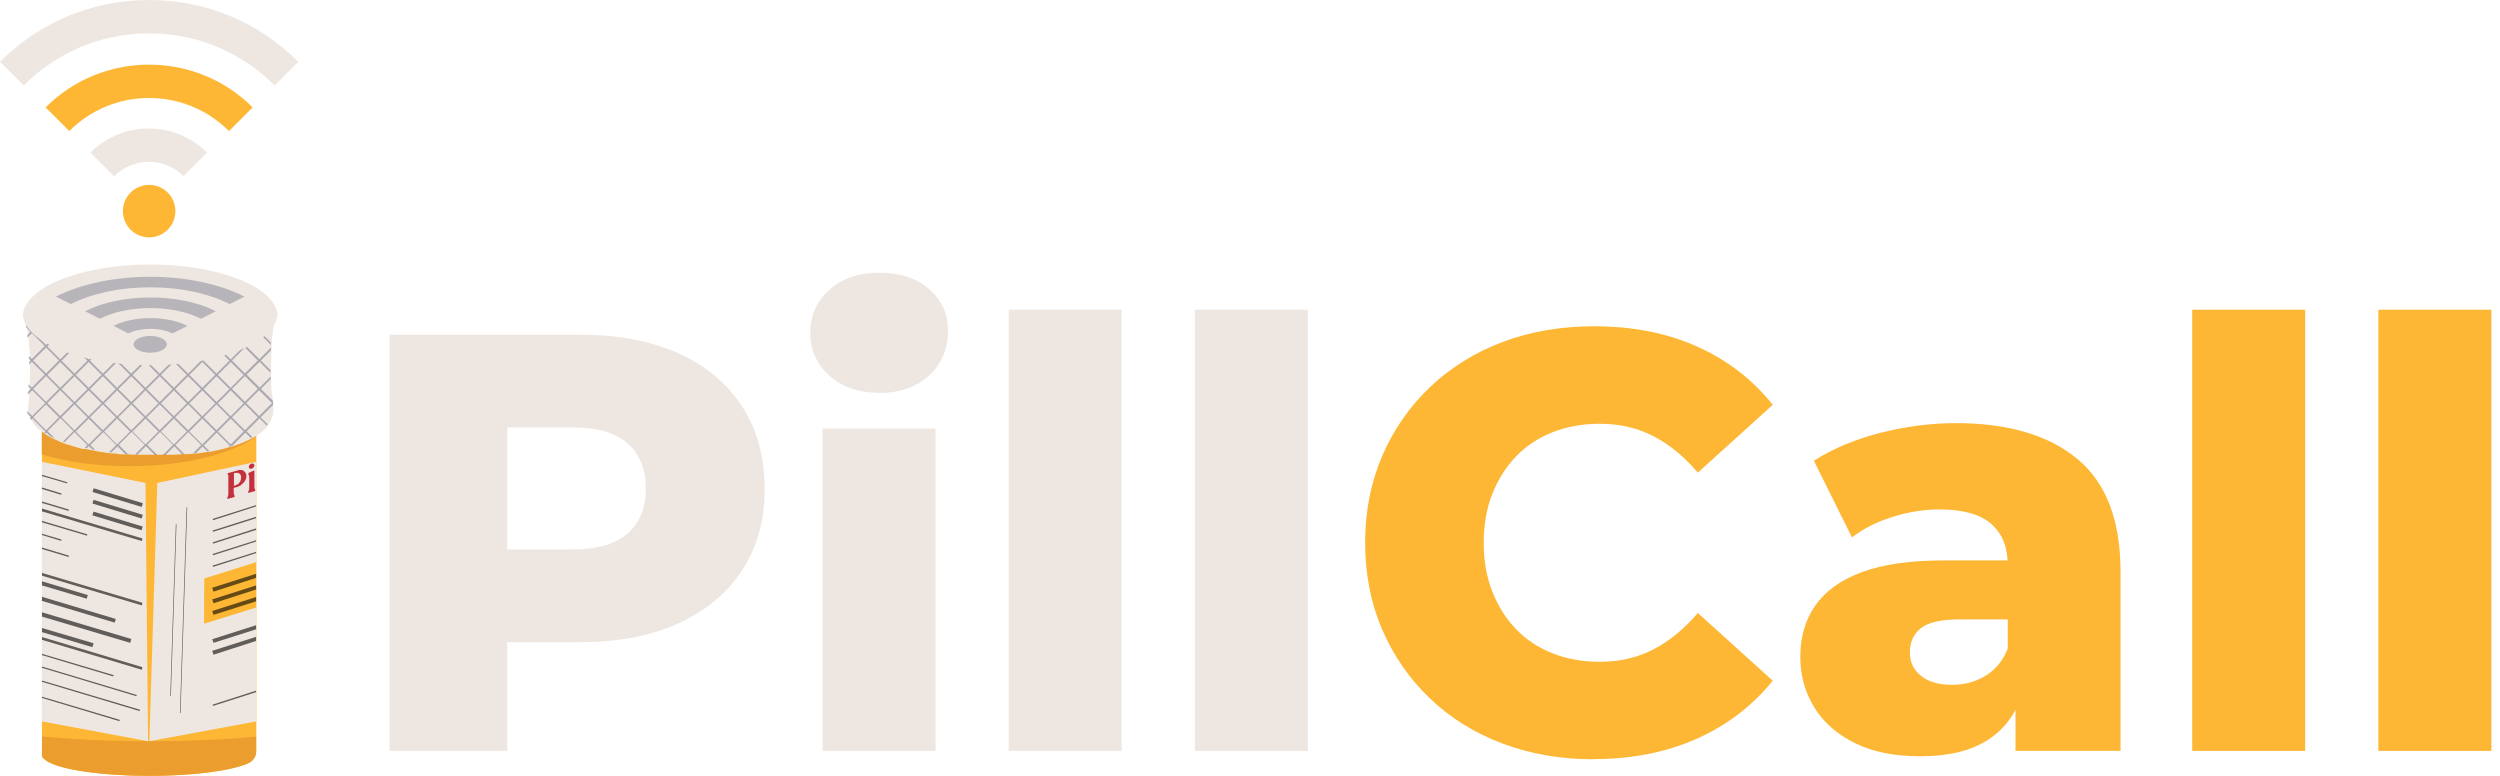 <svg width="261" height="81" viewBox="0 0 261 81" fill="none" xmlns="http://www.w3.org/2000/svg">
<path d="M15.571 24.783C17.085 24.783 18.312 23.556 18.312 22.042C18.312 20.528 17.085 19.301 15.571 19.301C14.057 19.301 12.83 20.528 12.83 22.042C12.83 23.556 14.057 24.783 15.571 24.783Z" fill="#FDB735"/>
<path d="M19.188 18.402C18.222 17.436 16.919 16.896 15.548 16.896C14.178 16.896 12.897 17.436 11.908 18.402L9.437 15.93C11.055 14.313 13.234 13.414 15.526 13.414C17.818 13.414 19.997 14.313 21.615 15.93L19.143 18.402H19.188Z" fill="#EEE7E1"/>
<path d="M23.907 13.684C19.3 9.078 11.818 9.078 7.235 13.684L4.763 11.212C10.717 5.258 20.424 5.258 26.378 11.212L23.907 13.684Z" fill="#FDB735"/>
<path d="M28.67 8.92C25.165 5.415 20.514 3.483 15.571 3.483C10.628 3.483 5.977 5.415 2.472 8.92L0 6.449C4.157 2.292 9.684 0 15.571 0C21.458 0 26.985 2.292 31.142 6.449L28.67 8.92Z" fill="#EEE7E1"/>
<path d="M26.738 78.551C26.738 78.843 26.536 79.36 26.019 79.629C24.356 80.438 20.312 81 15.593 81C10.875 81 6.651 80.416 5.078 79.562C4.898 79.472 4.763 79.382 4.651 79.27C4.651 79.27 4.606 79.225 4.584 79.225C4.516 79.18 4.471 79.113 4.426 79.045C4.426 79 4.404 78.978 4.381 78.933C4.381 78.888 4.381 78.843 4.381 78.798V43.747H26.76V78.528L26.738 78.551Z" fill="#FDB735"/>
<path d="M40.668 78.394V34.939H60.531C64.508 34.939 67.923 35.591 70.799 36.871C73.675 38.152 75.899 40.017 77.472 42.421C79.045 44.848 79.831 47.701 79.831 51.027C79.831 54.352 79.045 57.138 77.472 59.542C75.899 61.947 73.675 63.789 70.799 65.092C67.923 66.395 64.485 67.047 60.531 67.047H47.499L52.959 61.7V78.394H40.668ZM52.959 63.003L47.499 57.363H59.789C62.351 57.363 64.26 56.801 65.541 55.678C66.799 54.554 67.429 53.004 67.429 51.027C67.429 49.05 66.799 47.432 65.541 46.308C64.283 45.185 62.373 44.623 59.789 44.623H47.499L52.959 38.983V63.003Z" fill="#EEE7E1"/>
<path d="M91.785 41.006C89.628 41.006 87.898 40.399 86.572 39.208C85.247 38.017 84.595 36.512 84.595 34.737C84.595 32.962 85.247 31.456 86.572 30.266C87.898 29.075 89.628 28.468 91.785 28.468C93.942 28.468 95.672 29.03 96.998 30.176C98.323 31.322 98.975 32.782 98.975 34.557C98.975 36.332 98.323 37.972 97.02 39.186C95.717 40.399 93.965 41.028 91.763 41.028L91.785 41.006ZM85.876 78.394V44.736H97.672V78.394H85.876Z" fill="#EEE7E1"/>
<path d="M105.311 78.394V32.333H117.107V78.394H105.311Z" fill="#EEE7E1"/>
<path d="M124.747 78.394V32.333H136.543V78.394H124.747Z" fill="#EEE7E1"/>
<path d="M166.404 79.27C162.966 79.27 159.798 78.731 156.877 77.63C153.956 76.529 151.44 74.978 149.305 72.934C147.171 70.912 145.508 68.507 144.317 65.766C143.126 63.025 142.52 59.992 142.52 56.666C142.52 53.341 143.126 50.33 144.317 47.567C145.508 44.803 147.193 42.421 149.305 40.399C151.44 38.377 153.956 36.804 156.877 35.703C159.798 34.602 162.966 34.063 166.404 34.063C170.426 34.063 174.021 34.759 177.166 36.175C180.335 37.59 182.963 39.613 185.075 42.264L177.256 49.342C175.841 47.679 174.313 46.421 172.628 45.544C170.943 44.668 169.078 44.241 167.011 44.241C165.235 44.241 163.595 44.533 162.112 45.117C160.629 45.702 159.349 46.533 158.293 47.634C157.237 48.735 156.405 50.038 155.799 51.566C155.192 53.094 154.9 54.801 154.9 56.666C154.9 58.531 155.192 60.217 155.799 61.767C156.405 63.295 157.237 64.62 158.293 65.699C159.349 66.8 160.629 67.631 162.112 68.215C163.595 68.8 165.235 69.092 167.011 69.092C169.078 69.092 170.943 68.665 172.628 67.788C174.313 66.912 175.841 65.654 177.256 63.991L185.075 71.069C182.963 73.675 180.335 75.698 177.166 77.113C173.998 78.529 170.403 79.248 166.404 79.248V79.27Z" fill="#FDB735"/>
<path d="M200.489 78.956C197.793 78.956 195.523 78.506 193.658 77.585C191.794 76.664 190.378 75.428 189.412 73.855C188.446 72.282 187.951 70.53 187.951 68.575C187.951 66.508 188.468 64.71 189.524 63.205C190.58 61.699 192.198 60.531 194.4 59.722C196.602 58.913 199.433 58.509 202.916 58.509H210.87V64.665H204.533C202.624 64.665 201.298 64.98 200.534 65.587C199.77 66.216 199.388 67.047 199.388 68.081C199.388 69.114 199.77 69.945 200.579 70.575C201.365 71.204 202.444 71.496 203.814 71.496C205.095 71.496 206.263 71.181 207.32 70.53C208.376 69.878 209.162 68.912 209.656 67.586L211.274 71.923C210.645 74.237 209.432 75.99 207.634 77.18C205.837 78.371 203.455 78.956 200.534 78.956H200.489ZM210.42 78.394V72.125L209.611 70.575V59.026C209.611 57.161 209.05 55.723 207.904 54.712C206.758 53.7 204.96 53.184 202.466 53.184C200.848 53.184 199.208 53.453 197.568 53.97C195.905 54.487 194.512 55.206 193.344 56.105L189.367 48.106C191.277 46.87 193.569 45.904 196.22 45.207C198.894 44.533 201.545 44.174 204.196 44.174C209.656 44.174 213.903 45.432 216.891 47.926C219.902 50.42 221.385 54.352 221.385 59.7V78.394H210.398H210.42Z" fill="#FDB735"/>
<path d="M228.867 78.394V32.333H240.663V78.394H228.867Z" fill="#FDB735"/>
<path d="M248.303 78.394V32.333H260.099V78.394H248.303Z" fill="#FDB735"/>
<path d="M26.738 43.208V45.589C24.109 47.432 19.166 48.667 13.481 48.667C10.066 48.667 6.898 48.218 4.359 47.454V43.208H26.738Z" fill="#EB9E2D"/>
<path d="M28.67 32.962C28.67 33.074 28.67 33.187 28.67 33.299C28.67 33.344 28.67 33.389 28.67 33.411C28.67 33.434 28.67 33.479 28.67 33.501C28.535 34.265 28.423 35.029 28.355 35.793C28.355 35.883 28.355 35.95 28.355 36.04C28.355 36.13 28.355 36.22 28.355 36.31C28.355 36.4 28.355 36.489 28.355 36.602C28.333 37.074 28.31 37.545 28.31 38.017V38.175C28.31 38.332 28.31 38.512 28.31 38.669C28.31 38.759 28.31 38.849 28.31 38.938C28.31 39.073 28.31 39.208 28.31 39.343C28.31 39.433 28.31 39.523 28.31 39.613C28.31 39.702 28.31 39.792 28.31 39.882C28.31 39.995 28.31 40.107 28.31 40.219C28.355 40.758 28.4 41.298 28.49 41.815C28.49 41.837 28.49 41.859 28.49 41.904C28.49 41.927 28.49 41.972 28.49 42.017C28.49 42.107 28.49 42.174 28.512 42.264C28.512 42.264 28.512 42.309 28.512 42.331C28.512 42.466 28.535 42.578 28.535 42.713C28.535 42.781 28.535 42.848 28.535 42.893C28.535 42.983 28.535 43.073 28.512 43.14C28.512 43.185 28.512 43.23 28.49 43.297C28.4 43.657 28.243 44.017 27.996 44.353C27.996 44.353 27.996 44.353 27.996 44.376C27.996 44.398 27.951 44.421 27.928 44.466C27.928 44.466 27.928 44.488 27.906 44.511C27.883 44.533 27.861 44.556 27.838 44.601C27.569 44.915 27.232 45.207 26.805 45.477C26.76 45.477 26.737 45.522 26.692 45.544C26.603 45.589 26.513 45.657 26.423 45.702C26.378 45.724 26.311 45.769 26.243 45.791C25.974 45.926 25.704 46.061 25.389 46.196C25.344 46.196 25.299 46.241 25.255 46.241C24.962 46.353 24.67 46.466 24.333 46.578C24.221 46.623 24.086 46.645 23.951 46.69C23.951 46.69 23.951 46.69 23.906 46.69C23.794 46.713 23.659 46.758 23.547 46.803C23.052 46.937 22.513 47.05 21.952 47.162C21.907 47.162 21.862 47.162 21.817 47.185C21.794 47.185 21.749 47.185 21.727 47.185C21.704 47.185 21.66 47.185 21.637 47.185C21.345 47.23 21.075 47.274 20.783 47.319C20.716 47.319 20.626 47.319 20.558 47.342C20.558 47.342 20.536 47.342 20.514 47.342C20.424 47.342 20.334 47.342 20.244 47.364C20.064 47.364 19.884 47.409 19.682 47.409C19.615 47.409 19.547 47.409 19.48 47.409C19.435 47.409 19.368 47.409 19.323 47.409C19.233 47.409 19.165 47.409 19.076 47.409C18.694 47.454 18.312 47.477 17.93 47.477C17.84 47.477 17.772 47.477 17.683 47.477C17.57 47.477 17.48 47.477 17.368 47.477H17.346C17.346 47.477 17.211 47.477 17.166 47.477H17.076C16.896 47.477 16.694 47.477 16.492 47.477H15.75C15.615 47.477 15.458 47.477 15.323 47.477C15.256 47.477 15.166 47.477 15.099 47.477C15.099 47.477 14.964 47.477 14.874 47.477C14.874 47.477 14.717 47.477 14.649 47.477C14.649 47.477 14.514 47.477 14.447 47.477C14.357 47.477 14.267 47.477 14.177 47.477C13.93 47.477 13.683 47.454 13.436 47.432C13.346 47.432 13.234 47.432 13.144 47.432C13.076 47.432 13.009 47.432 12.919 47.432C12.919 47.432 12.784 47.432 12.739 47.432C12.537 47.432 12.357 47.409 12.178 47.364H12.155C12.155 47.364 11.998 47.364 11.931 47.342C11.931 47.342 11.931 47.342 11.908 47.342C11.863 47.342 11.796 47.342 11.728 47.342C11.638 47.342 11.571 47.342 11.481 47.319C11.234 47.297 10.987 47.252 10.74 47.207C10.74 47.207 10.74 47.207 10.717 47.207C10.672 47.207 10.605 47.207 10.56 47.185C10.56 47.185 10.56 47.185 10.537 47.185C10.38 47.162 10.223 47.14 10.066 47.095C9.953 47.095 9.841 47.05 9.729 47.027C9.549 47.005 9.369 46.96 9.189 46.915C9.189 46.915 9.144 46.915 9.122 46.915C9.077 46.915 9.032 46.892 8.965 46.87C8.942 46.87 8.92 46.87 8.875 46.87C8.875 46.87 8.83 46.87 8.807 46.87C8.785 46.87 8.762 46.87 8.717 46.87C8.717 46.87 8.717 46.87 8.695 46.87C8.65 46.87 8.605 46.87 8.56 46.847C8.56 46.847 8.56 46.847 8.538 46.847C7.976 46.69 7.437 46.533 6.942 46.376C6.942 46.376 6.942 46.376 6.92 46.376C6.92 46.376 6.92 46.376 6.897 46.376C6.875 46.376 6.83 46.353 6.808 46.331C6.785 46.331 6.763 46.331 6.74 46.308C6.426 46.196 6.156 46.084 5.886 45.949C5.796 45.904 5.707 45.859 5.639 45.836C5.572 45.814 5.527 45.769 5.459 45.747C5.437 45.747 5.392 45.724 5.37 45.702C5.325 45.702 5.28 45.657 5.235 45.634C5.145 45.589 5.055 45.522 4.965 45.477C4.965 45.477 4.92 45.477 4.92 45.455C4.875 45.41 4.808 45.387 4.763 45.342C4.538 45.185 4.336 45.028 4.134 44.87C4.134 44.87 4.111 44.87 4.089 44.87C4.089 44.87 4.044 44.825 4.021 44.803C4.021 44.803 4.021 44.803 3.999 44.78C3.752 44.556 3.55 44.309 3.37 44.039C3.347 43.994 3.302 43.927 3.28 43.859C3.258 43.837 3.235 43.792 3.213 43.769C3.213 43.724 3.168 43.679 3.145 43.657C3.123 43.59 3.078 43.522 3.055 43.432C3.055 43.387 3.033 43.365 3.01 43.32C3.01 43.252 2.965 43.163 2.965 43.095C2.965 43.005 2.943 42.916 2.943 42.848C2.943 42.646 2.943 42.444 2.943 42.241C2.965 42.017 3.01 41.792 3.033 41.567C3.033 41.522 3.033 41.477 3.033 41.41C3.033 41.343 3.033 41.275 3.033 41.208C3.033 41.185 3.033 41.14 3.033 41.118C3.033 40.938 3.078 40.736 3.078 40.556C3.078 40.466 3.078 40.399 3.078 40.309C3.078 40.062 3.1 39.792 3.123 39.545C3.123 39.5 3.123 39.455 3.123 39.388C3.123 39.208 3.123 39.006 3.123 38.826C3.123 38.736 3.123 38.646 3.123 38.556C3.123 38.467 3.123 38.354 3.123 38.264V37.995C3.123 37.995 3.123 37.837 3.123 37.77V37.658C3.123 37.658 3.123 37.478 3.123 37.366C3.123 36.714 3.055 36.085 2.988 35.456C2.988 35.388 2.988 35.299 2.965 35.209C2.943 34.917 2.898 34.647 2.853 34.377C2.853 34.265 2.831 34.153 2.808 34.063C2.808 33.995 2.808 33.928 2.786 33.861C2.786 33.793 2.786 33.726 2.763 33.658C2.741 33.299 2.763 32.984 2.876 32.647C2.898 32.557 2.943 32.468 2.965 32.4C2.965 32.355 2.988 32.333 3.033 32.288C3.033 32.243 3.078 32.198 3.1 32.153C3.145 32.041 3.213 31.951 3.302 31.838C3.325 31.793 3.37 31.748 3.415 31.681C3.527 31.524 3.684 31.389 3.819 31.254C3.842 31.232 3.887 31.187 3.932 31.164C4.111 31.007 4.314 30.85 4.538 30.715C4.718 30.603 4.898 30.49 5.1 30.378C5.145 30.378 5.167 30.333 5.212 30.333C5.639 30.108 6.111 29.906 6.65 29.704C6.695 29.704 6.74 29.659 6.808 29.659C6.853 29.659 6.92 29.614 6.987 29.591C7.055 29.591 7.122 29.547 7.19 29.524C7.594 29.389 8.021 29.277 8.47 29.165C8.515 29.165 8.583 29.142 8.65 29.12C8.852 29.075 9.054 29.03 9.279 28.985C9.392 28.962 9.504 28.94 9.616 28.917C9.908 28.85 10.2 28.805 10.515 28.76C10.582 28.76 10.65 28.76 10.717 28.738C11.099 28.67 11.481 28.625 11.863 28.58C11.863 28.58 11.886 28.58 11.908 28.58C11.975 28.58 12.043 28.58 12.133 28.558C12.335 28.535 12.537 28.513 12.739 28.491C12.739 28.491 12.874 28.491 12.942 28.491C12.964 28.491 13.009 28.491 13.031 28.491C13.548 28.446 14.088 28.423 14.627 28.401C14.627 28.401 14.784 28.401 14.874 28.401C14.964 28.401 15.076 28.401 15.188 28.401C15.256 28.401 15.346 28.401 15.413 28.401C15.548 28.401 15.683 28.401 15.818 28.401H16.132C16.492 28.401 16.851 28.401 17.211 28.401C17.278 28.401 17.368 28.401 17.435 28.401C17.48 28.401 17.503 28.401 17.548 28.401C17.638 28.401 17.727 28.401 17.817 28.401C17.817 28.401 17.975 28.401 18.042 28.401C18.267 28.401 18.514 28.401 18.738 28.446C18.828 28.446 18.896 28.446 18.986 28.446C19.188 28.446 19.39 28.468 19.57 28.491C19.637 28.491 19.705 28.491 19.772 28.491C20.087 28.513 20.379 28.535 20.671 28.58C20.671 28.58 20.716 28.58 20.738 28.58C20.806 28.58 20.873 28.58 20.941 28.603H21.03C21.143 28.625 21.277 28.648 21.39 28.67C21.48 28.67 21.547 28.67 21.637 28.693H21.727C21.727 28.693 21.839 28.738 21.907 28.738C22.536 28.85 23.142 28.962 23.682 29.12C23.727 29.12 23.794 29.142 23.839 29.165C23.839 29.165 23.974 29.209 24.041 29.232C24.176 29.277 24.311 29.299 24.446 29.344C24.58 29.389 24.715 29.434 24.85 29.479C25.03 29.547 25.209 29.614 25.389 29.681C25.434 29.681 25.479 29.704 25.524 29.749C25.704 29.816 25.861 29.884 26.018 29.973C26.086 29.996 26.131 30.018 26.198 30.063C26.423 30.176 26.648 30.288 26.85 30.423C26.895 30.423 26.94 30.468 26.962 30.49C27.277 30.715 27.569 30.917 27.794 31.164C27.838 31.209 27.883 31.254 27.928 31.299C27.951 31.299 27.973 31.344 27.996 31.366C28.018 31.389 28.063 31.434 28.086 31.456C28.4 31.838 28.602 32.243 28.692 32.67C28.692 32.715 28.692 32.76 28.715 32.804C28.715 32.917 28.737 33.052 28.737 33.164L28.67 32.962Z" fill="#EEE7E1"/>
<path opacity="0.31" d="M28.558 33.074L27.209 31.726L27.839 31.097C27.839 31.097 27.771 31.007 27.704 30.962L27.052 31.614L25.704 30.266L26.109 29.861C26.109 29.861 25.996 29.794 25.929 29.771L25.569 30.131L24.738 29.299C24.603 29.255 24.468 29.209 24.334 29.165L25.412 30.266L24.064 31.614L22.716 30.266L23.929 29.052C23.929 29.052 23.794 29.007 23.727 28.985L22.581 30.131L21.233 28.783L21.48 28.535C21.48 28.535 21.323 28.535 21.233 28.513L21.076 28.67L20.873 28.468H20.784C20.784 28.468 20.649 28.446 20.581 28.423L20.963 28.805L19.615 30.153L18.267 28.805L18.829 28.243C18.829 28.243 18.671 28.243 18.581 28.243L18.155 28.67L17.683 28.198C17.683 28.198 17.503 28.198 17.413 28.198L18.042 28.828L16.694 30.176L15.346 28.828L15.998 28.176H15.728L15.211 28.693L14.717 28.198C14.717 28.198 14.537 28.198 14.47 28.198L15.076 28.805L13.728 30.153L12.38 28.805L12.897 28.288C12.897 28.288 12.829 28.288 12.807 28.288C12.74 28.288 12.672 28.288 12.605 28.288L12.245 28.648L11.953 28.356C11.953 28.356 11.818 28.356 11.729 28.378L12.111 28.76L10.762 30.108L9.414 28.76H9.437C9.324 28.76 9.212 28.76 9.1 28.805L7.796 30.108L7.033 29.344C7.033 29.344 6.898 29.389 6.83 29.412L7.662 30.243L6.314 31.591L4.965 30.243L5.055 30.153C5.055 30.153 4.988 30.198 4.943 30.198C4.741 30.311 4.561 30.423 4.381 30.535L3.325 31.591L3.258 31.524C3.258 31.524 3.168 31.614 3.145 31.681L3.19 31.726L2.943 31.973C2.943 31.973 2.898 32.063 2.876 32.108C2.853 32.153 2.831 32.175 2.808 32.22C2.763 32.31 2.741 32.4 2.719 32.468L3.348 31.838L4.696 33.187L3.348 34.535L2.674 33.861C2.674 33.861 2.719 34.085 2.719 34.175L3.19 34.647L2.831 35.007C2.831 35.007 2.831 35.164 2.853 35.254L3.325 34.782L4.673 36.13L3.325 37.478L3.011 37.163C3.011 37.163 3.011 37.343 3.011 37.456L3.19 37.635L3.033 37.793V38.062L3.325 37.77L4.673 39.118L3.325 40.466L2.966 40.107C2.966 40.107 2.966 40.264 2.966 40.354L3.213 40.601L2.898 40.916C2.898 40.916 2.898 40.983 2.898 41.006C2.898 41.073 2.898 41.141 2.898 41.208L3.37 40.736L4.718 42.084L3.37 43.432L2.808 42.871C2.808 42.938 2.831 43.028 2.853 43.095C2.853 43.14 2.853 43.163 2.898 43.208L3.235 43.545L3.123 43.657C3.123 43.657 3.19 43.769 3.213 43.837L3.37 43.679L4.718 45.028L4.606 45.14C4.606 45.14 4.718 45.207 4.763 45.252L4.853 45.162L5.213 45.522C5.213 45.522 5.28 45.567 5.302 45.567C5.37 45.589 5.415 45.634 5.482 45.657C5.572 45.702 5.639 45.747 5.729 45.769L4.965 45.005L6.314 43.657L7.662 45.005L6.561 46.106C6.561 46.106 6.606 46.106 6.628 46.129C6.651 46.129 6.696 46.129 6.718 46.173L7.774 45.117L9.122 46.466L8.83 46.758C8.83 46.758 8.92 46.758 8.987 46.803C8.987 46.803 9.032 46.803 9.055 46.803L9.279 46.578L9.616 46.915C9.616 46.915 9.841 46.96 9.953 46.982L9.437 46.466L10.785 45.117L12.133 46.466L11.369 47.23C11.369 47.23 11.526 47.23 11.616 47.252L12.268 46.6L13.077 47.409C13.077 47.409 13.279 47.409 13.369 47.409L12.403 46.443L13.751 45.095L15.099 46.443L14.088 47.454C14.088 47.454 14.268 47.454 14.357 47.454L15.234 46.578L16.155 47.499H16.424L15.368 46.443L16.717 45.095L18.065 46.443L17.009 47.499H17.099C17.099 47.499 17.233 47.499 17.278 47.499L18.2 46.6L19.008 47.409C19.008 47.409 19.166 47.409 19.256 47.409L18.312 46.466L19.66 45.117L21.008 46.466L20.154 47.319C20.154 47.319 20.334 47.319 20.424 47.297C20.424 47.297 20.446 47.297 20.469 47.297L21.143 46.623L21.637 47.117C21.637 47.117 21.705 47.117 21.727 47.117C21.772 47.117 21.817 47.117 21.862 47.095L21.278 46.511L22.626 45.162L23.974 46.511L23.839 46.645C23.839 46.645 23.862 46.645 23.884 46.645C24.019 46.6 24.154 46.578 24.266 46.533L25.614 45.162L26.176 45.724C26.176 45.724 26.288 45.657 26.356 45.634L25.749 45.028L27.097 43.679L27.861 44.443C27.861 44.443 27.884 44.421 27.884 44.398C27.906 44.376 27.928 44.353 27.951 44.309L27.209 43.567L28.513 42.264C28.513 42.264 28.513 42.219 28.513 42.197C28.513 42.107 28.513 42.039 28.49 41.949C28.49 41.927 28.49 41.882 28.49 41.837L27.232 40.601L28.266 39.568C28.266 39.568 28.266 39.388 28.266 39.298L27.097 40.466L25.749 39.118L27.097 37.77L28.243 38.916C28.243 38.916 28.243 38.736 28.243 38.646L27.232 37.635L28.288 36.579C28.288 36.579 28.288 36.4 28.288 36.287L27.075 37.501L25.727 36.152L27.075 34.804L28.288 36.018C28.288 36.018 28.288 35.86 28.288 35.77L27.165 34.647L28.513 33.299L28.603 33.389C28.603 33.389 28.603 33.299 28.603 33.276C28.603 33.164 28.603 33.052 28.603 32.939L28.49 33.052L28.558 33.074ZM25.592 30.378L26.94 31.726L25.592 33.074L24.244 31.726L25.592 30.378ZM25.457 33.209L24.109 34.557L22.761 33.209L24.109 31.861L25.457 33.209ZM9.122 37.658L7.774 39.006L6.426 37.658L7.774 36.31L9.122 37.658ZM7.909 36.175L9.257 34.827L10.605 36.175L9.257 37.523L7.909 36.175ZM9.257 37.793L10.605 39.141L9.257 40.489L7.909 39.141L9.257 37.793ZM9.392 37.658L10.74 36.31L12.088 37.658L10.74 39.006L9.392 37.658ZM10.875 36.175L12.223 34.827L13.571 36.175L12.223 37.523L10.875 36.175ZM12.223 37.793L13.571 39.141L12.223 40.489L10.875 39.141L12.223 37.793ZM12.358 37.658L13.706 36.31L15.054 37.658L13.706 39.006L12.358 37.658ZM13.841 36.175L15.189 34.827L16.537 36.175L15.189 37.523L13.841 36.175ZM15.189 37.793L16.537 39.141L15.189 40.489L13.841 39.141L15.189 37.793ZM15.323 37.658L16.672 36.31L18.02 37.658L16.672 39.006L15.323 37.658ZM16.806 36.175L18.155 34.827L19.503 36.175L18.155 37.523L16.806 36.175ZM18.155 37.793L19.503 39.141L18.155 40.489L16.806 39.141L18.155 37.793ZM18.289 37.658L19.637 36.31L20.986 37.658L19.637 39.006L18.289 37.658ZM19.772 36.175L21.12 34.827L22.469 36.175L21.12 37.523L19.772 36.175ZM21.12 37.793L22.469 39.141L21.12 40.489L19.772 39.141L21.12 37.793ZM21.255 37.658L22.603 36.31L23.952 37.658L22.603 39.006L21.255 37.658ZM21.255 34.692L22.603 33.344L23.952 34.692L22.603 36.04L21.255 34.692ZM21.12 34.557L19.772 33.209L21.12 31.861L22.469 33.209L21.12 34.557ZM20.986 34.692L19.637 36.04L18.289 34.692L19.637 33.344L20.986 34.692ZM18.155 34.557L16.806 33.209L18.155 31.861L19.503 33.209L18.155 34.557ZM18.02 34.692L16.672 36.04L15.323 34.692L16.672 33.344L18.02 34.692ZM15.189 34.557L13.841 33.209L15.189 31.861L16.537 33.209L15.189 34.557ZM15.054 34.692L13.706 36.04L12.358 34.692L13.706 33.344L15.054 34.692ZM12.223 34.557L10.875 33.209L12.223 31.861L13.571 33.209L12.223 34.557ZM12.088 34.692L10.74 36.04L9.392 34.692L10.74 33.344L12.088 34.692ZM9.122 34.692L7.774 36.04L6.426 34.692L7.774 33.344L9.122 34.692ZM7.639 36.175L6.291 37.523L4.943 36.175L6.291 34.827L7.639 36.175ZM7.639 39.141L6.291 40.489L4.943 39.141L6.291 37.793L7.639 39.141ZM7.774 39.276L9.122 40.624L7.774 41.972L6.426 40.624L7.774 39.276ZM9.257 40.758L10.605 42.107L9.257 43.455L7.909 42.107L9.257 40.758ZM9.392 40.624L10.74 39.276L12.088 40.624L10.74 41.972L9.392 40.624ZM12.223 40.758L13.571 42.107L12.223 43.455L10.875 42.107L12.223 40.758ZM12.358 40.624L13.706 39.276L15.054 40.624L13.706 41.972L12.358 40.624ZM15.189 40.758L16.537 42.107L15.189 43.455L13.841 42.107L15.189 40.758ZM15.323 40.624L16.672 39.276L18.02 40.624L16.672 41.972L15.323 40.624ZM18.155 40.758L19.503 42.107L18.155 43.455L16.806 42.107L18.155 40.758ZM18.289 40.624L19.637 39.276L20.986 40.624L19.637 41.972L18.289 40.624ZM21.12 40.758L22.469 42.107L21.12 43.455L19.772 42.107L21.12 40.758ZM21.255 40.624L22.603 39.276L23.952 40.624L22.603 41.972L21.255 40.624ZM24.086 40.758L25.434 42.107L24.086 43.455L22.738 42.107L24.086 40.758ZM22.738 39.141L24.086 37.793L25.434 39.141L24.086 40.489L22.738 39.141ZM22.738 36.175L24.086 34.827L25.434 36.175L24.086 37.523L22.738 36.175ZM23.952 31.704L22.603 33.052L21.255 31.704L22.603 30.355L23.952 31.704ZM21.12 28.872L22.469 30.221L21.12 31.569L19.772 30.221L21.12 28.872ZM20.986 31.704L19.637 33.052L18.289 31.704L19.637 30.355L20.986 31.704ZM18.155 28.872L19.503 30.221L18.155 31.569L16.806 30.221L18.155 28.872ZM18.02 31.704L16.672 33.052L15.323 31.704L16.672 30.355L18.02 31.704ZM15.189 28.872L16.537 30.221L15.189 31.569L13.841 30.221L15.189 28.872ZM15.054 31.704L13.706 33.052L12.358 31.704L13.706 30.355L15.054 31.704ZM12.223 28.872L13.571 30.221L12.223 31.569L10.875 30.221L12.223 28.872ZM12.088 31.704L10.74 33.052L9.392 31.704L10.74 30.355L12.088 31.704ZM9.257 28.872L10.605 30.221L9.257 31.569L7.909 30.221L9.257 28.872ZM7.774 30.355L9.122 31.704L7.774 33.052L6.426 31.704L7.774 30.355ZM7.639 33.187L6.291 34.535L4.943 33.187L6.291 31.838L7.639 33.187ZM3.46 31.704L4.808 30.355L6.156 31.704L4.808 33.052L3.46 31.704ZM3.46 34.669L4.808 33.321L6.156 34.669L4.808 36.018L3.46 34.669ZM3.46 37.635L4.808 36.287L6.156 37.635L4.808 38.983L3.46 37.635ZM3.46 40.601L4.808 39.253L6.156 40.601L4.808 41.949L3.46 40.601ZM4.808 44.915L3.46 43.567L4.808 42.219L6.156 43.567L4.808 44.915ZM4.943 42.084L6.291 40.736L7.639 42.084L6.291 43.432L4.943 42.084ZM6.426 43.567L7.774 42.219L9.122 43.567L7.774 44.915L6.426 43.567ZM9.257 46.398L7.909 45.05L9.257 43.702L10.605 45.05L9.257 46.398ZM9.392 43.567L10.74 42.219L12.088 43.567L10.74 44.915L9.392 43.567ZM12.223 46.398L10.875 45.05L12.223 43.702L13.571 45.05L12.223 46.398ZM12.358 43.567L13.706 42.219L15.054 43.567L13.706 44.915L12.358 43.567ZM15.189 46.398L13.841 45.05L15.189 43.702L16.537 45.05L15.189 46.398ZM15.323 43.567L16.672 42.219L18.02 43.567L16.672 44.915L15.323 43.567ZM18.155 46.398L16.806 45.05L18.155 43.702L19.503 45.05L18.155 46.398ZM18.289 43.567L19.637 42.219L20.986 43.567L19.637 44.915L18.289 43.567ZM21.12 46.398L19.772 45.05L21.12 43.702L22.469 45.05L21.12 46.398ZM21.255 43.567L22.603 42.219L23.952 43.567L22.603 44.915L21.255 43.567ZM24.086 46.398L22.738 45.05L24.086 43.702L25.434 45.05L24.086 46.398ZM25.569 44.915L24.221 43.567L25.569 42.219L26.917 43.567L25.569 44.915ZM28.4 42.084L27.052 43.432L25.704 42.084L27.052 40.736L28.4 42.084ZM26.917 40.601L25.569 41.949L24.221 40.601L25.569 39.253L26.917 40.601ZM26.917 37.635L25.569 38.983L24.221 37.635L25.569 36.287L26.917 37.635ZM25.569 36.018L24.221 34.669L25.569 33.321L26.917 34.669L25.569 36.018ZM27.052 34.535L25.704 33.187L27.052 31.838L28.4 33.187L27.052 34.535ZM9.212 34.535L7.864 33.187L9.212 31.838L10.56 33.187L9.212 34.535Z" fill="#121E44"/>
<path d="M28.984 32.872C28.715 35.793 22.873 38.13 15.683 38.13C8.493 38.13 2.651 35.793 2.381 32.872C2.651 29.951 8.493 27.614 15.683 27.614C22.873 27.614 28.715 29.951 28.984 32.872Z" fill="#EEE7E1"/>
<g opacity="0.25">
<path d="M15.683 36.826C16.638 36.826 17.413 36.434 17.413 35.95C17.413 35.466 16.638 35.074 15.683 35.074C14.727 35.074 13.953 35.466 13.953 35.95C13.953 36.434 14.727 36.826 15.683 36.826Z" fill="#121E44"/>
<path d="M17.975 34.804C17.368 34.489 16.537 34.332 15.683 34.332C14.829 34.332 13.998 34.512 13.391 34.804L11.841 34.018C12.874 33.501 14.245 33.209 15.705 33.209C17.166 33.209 18.536 33.501 19.57 34.018L18.02 34.804H17.975Z" fill="#121E44"/>
<path d="M20.963 33.276C18.064 31.793 13.324 31.793 10.425 33.276L8.875 32.49C12.649 30.58 18.761 30.58 22.536 32.49L20.985 33.276H20.963Z" fill="#121E44"/>
<path d="M23.974 31.748C21.772 30.625 18.828 29.996 15.683 29.996C12.537 29.996 9.616 30.625 7.392 31.748L5.842 30.962C8.47 29.636 11.976 28.895 15.683 28.895C19.39 28.895 22.895 29.636 25.524 30.962L23.974 31.748Z" fill="#121E44"/>
</g>
<path d="M26.738 78.551C26.738 78.843 26.536 79.36 26.019 79.629C24.356 80.438 20.312 81 15.593 81C10.875 81 6.651 80.416 5.078 79.562C4.898 79.472 4.763 79.382 4.651 79.27C4.651 79.27 4.606 79.225 4.584 79.225C4.516 79.18 4.471 79.113 4.426 79.045C4.426 79 4.404 78.978 4.381 78.933C4.381 78.888 4.381 78.843 4.381 78.798V76.888C7.864 77.203 11.684 77.382 15.661 77.382C19.638 77.382 23.3 77.225 26.738 76.911V78.551Z" fill="#EB9E2D"/>
<path d="M15.459 77.383L4.381 75.316V48.218L15.189 50.42L15.459 77.383Z" fill="#EEE7E1"/>
<path d="M26.738 48.218V75.316L15.593 77.383L16.425 50.42L26.738 48.218Z" fill="#EEE7E1"/>
<path d="M24.805 49.094C24.94 49.05 25.075 49.05 25.187 49.072C25.299 49.072 25.389 49.117 25.479 49.184C25.547 49.252 25.614 49.319 25.659 49.409C25.704 49.499 25.726 49.611 25.726 49.724C25.726 49.836 25.704 49.971 25.636 50.083C25.591 50.196 25.502 50.308 25.412 50.42C25.322 50.51 25.209 50.6 25.097 50.69C24.985 50.757 24.85 50.825 24.715 50.847L24.401 50.937V51.409C24.401 51.544 24.423 51.656 24.491 51.768C24.491 51.768 24.491 51.813 24.491 51.836C24.491 51.836 24.491 51.858 24.491 51.881C24.491 51.881 24.468 51.903 24.446 51.903L23.771 52.083C23.771 52.083 23.749 52.083 23.727 52.083C23.727 52.083 23.727 52.083 23.727 52.06C23.727 52.06 23.727 52.015 23.727 51.993C23.794 51.858 23.839 51.701 23.839 51.566V49.858C23.861 49.724 23.839 49.611 23.771 49.499C23.771 49.499 23.771 49.499 23.771 49.476C23.771 49.476 23.771 49.477 23.771 49.454C23.771 49.454 23.771 49.431 23.771 49.409C23.771 49.387 23.794 49.387 23.816 49.387L24.805 49.117V49.094ZM24.513 50.69C24.513 50.69 24.693 50.622 24.783 50.577C24.872 50.532 24.94 50.465 24.985 50.398C25.052 50.33 25.097 50.24 25.12 50.151C25.142 50.061 25.165 49.948 25.165 49.836C25.165 49.724 25.165 49.656 25.12 49.589C25.097 49.521 25.052 49.477 24.985 49.431C24.917 49.387 24.85 49.387 24.783 49.364C24.693 49.364 24.625 49.364 24.513 49.387H24.423V50.712H24.513V50.69Z" fill="#C4303D"/>
<path d="M25.928 49.476C25.928 49.476 25.928 49.431 25.928 49.409C25.928 49.409 25.951 49.386 25.973 49.364L26.468 49.139C26.468 49.139 26.513 49.139 26.535 49.139C26.558 49.139 26.558 49.162 26.558 49.184V50.802C26.558 50.937 26.58 51.049 26.648 51.161V51.206C26.648 51.206 26.648 51.229 26.648 51.251C26.648 51.251 26.625 51.274 26.602 51.274L25.951 51.454C25.951 51.454 25.928 51.454 25.906 51.454C25.906 51.454 25.906 51.454 25.906 51.431C25.906 51.431 25.906 51.386 25.906 51.364C25.973 51.229 26.018 51.094 26.018 50.959V49.769C26.018 49.769 25.996 49.589 25.928 49.521C25.928 49.521 25.928 49.499 25.928 49.476ZM26.558 48.6C26.558 48.6 26.535 48.735 26.468 48.802C26.4 48.87 26.355 48.915 26.265 48.937C26.176 48.96 26.131 48.937 26.063 48.915C26.018 48.87 25.973 48.825 25.973 48.735C25.973 48.645 25.996 48.6 26.063 48.533C26.108 48.465 26.176 48.42 26.265 48.398C26.355 48.375 26.4 48.398 26.468 48.42C26.513 48.465 26.558 48.51 26.558 48.578V48.6Z" fill="#C4303D"/>
<g opacity="0.6">
<path d="M18.851 74.439H18.784L19.48 52.959H19.548L18.851 74.439Z" fill="#010101"/>
</g>
<path d="M26.738 58.688V63.429L21.3 65.115L21.323 60.396L26.738 58.688Z" fill="#FDB735"/>
<g opacity="0.6">
<path d="M17.84 72.686H17.773L18.357 54.712H18.424L17.84 72.686Z" fill="#010101"/>
</g>
<g opacity="0.6">
<path d="M26.738 59.902V60.329L22.289 61.767L22.154 61.362L26.738 59.902Z" fill="#010101"/>
</g>
<g opacity="0.6">
<path d="M26.738 61.115V61.542L22.289 62.98L22.154 62.576L26.738 61.115Z" fill="#010101"/>
</g>
<g opacity="0.6">
<path d="M26.738 56.397V56.532L22.244 57.969L22.199 57.835L26.738 56.397Z" fill="#010101"/>
</g>
<g opacity="0.6">
<path d="M26.738 57.61V57.745L22.244 59.183L22.199 59.048L26.738 57.61Z" fill="#010101"/>
</g>
<g opacity="0.6">
<path d="M26.738 55.161V55.318L22.244 56.756L22.199 56.621L26.738 55.161Z" fill="#010101"/>
</g>
<g opacity="0.6">
<path d="M26.738 53.948V54.105L22.244 55.52L22.199 55.386L26.738 53.948Z" fill="#010101"/>
</g>
<g opacity="0.6">
<path d="M26.738 52.734V52.869L22.244 54.307L22.199 54.172L26.738 52.734Z" fill="#010101"/>
</g>
<g opacity="0.6">
<path d="M14.874 56.217L14.807 56.487L4.381 53.386V53.094L14.874 56.217Z" fill="#010101"/>
</g>
<g opacity="0.6">
<path d="M14.874 62.935L14.807 63.205L4.381 60.104V59.812L14.874 62.935Z" fill="#010101"/>
</g>
<g opacity="0.6">
<path d="M14.874 69.653L14.807 69.923L4.381 66.8V66.508L14.874 69.653Z" fill="#010101"/>
</g>
<g opacity="0.6">
<path d="M9.122 55.79L9.077 55.925L4.381 54.532V54.375L9.122 55.79Z" fill="#010101"/>
</g>
<g opacity="0.6">
<path d="M9.167 62.126L9.055 62.508L4.381 61.115V60.688L9.167 62.126Z" fill="#010101"/>
</g>
<g opacity="0.6">
<path d="M12.088 64.62L11.976 65.002L4.381 62.733V62.306L12.088 64.62Z" fill="#010101"/>
</g>
<g opacity="0.6">
<path d="M13.706 66.71L13.594 67.115L4.381 64.373V63.924L13.706 66.71Z" fill="#010101"/>
</g>
<g opacity="0.6">
<path d="M9.774 67.159L9.639 67.564L4.381 65.991V65.564L9.774 67.159Z" fill="#010101"/>
</g>
<g opacity="0.6">
<path d="M7.212 58.015L7.167 58.149L4.381 57.318V57.161L7.212 58.015Z" fill="#010101"/>
</g>
<g opacity="0.6">
<path d="M6.426 56.329L6.381 56.464L4.381 55.858V55.723L6.426 56.329Z" fill="#010101"/>
</g>
<g opacity="0.6">
<path d="M7.033 50.353L6.988 50.465L4.381 49.701V49.566L7.033 50.353Z" fill="#010101"/>
</g>
<g opacity="0.6">
<path d="M7.212 53.206L7.167 53.341L4.381 52.51V52.352L7.212 53.206Z" fill="#010101"/>
</g>
<g opacity="0.6">
<path d="M6.426 51.521L6.381 51.656L4.381 51.049V50.892L6.426 51.521Z" fill="#010101"/>
</g>
<g opacity="0.6">
<path d="M11.864 70.485L11.819 70.62L4.381 68.395V68.26L11.864 70.485Z" fill="#010101"/>
</g>
<g opacity="0.6">
<path d="M14.627 74.102L14.582 74.237L4.381 71.181V71.046L14.627 74.102Z" fill="#010101"/>
</g>
<g opacity="0.6">
<path d="M12.515 75.158L12.47 75.293L4.381 72.866V72.732L12.515 75.158Z" fill="#010101"/>
</g>
<g opacity="0.6">
<path d="M14.268 72.552L14.245 72.686L4.381 69.721V69.586L14.268 72.552Z" fill="#010101"/>
</g>
<g opacity="0.6">
<path d="M9.761 53.412L9.643 53.799L14.781 55.36L14.899 54.973L9.761 53.412Z" fill="#010101"/>
</g>
<g opacity="0.6">
<path d="M9.768 52.183L9.65 52.57L14.788 54.131L14.906 53.744L9.768 52.183Z" fill="#010101"/>
</g>
<g opacity="0.6">
<path d="M9.776 50.976L9.658 51.363L14.796 52.924L14.914 52.537L9.776 50.976Z" fill="#010101"/>
</g>
<g opacity="0.6">
<path d="M26.738 62.328V62.778L22.289 64.193L22.154 63.789L26.738 62.328Z" fill="#010101"/>
</g>
<g opacity="0.6">
<path d="M26.738 65.272V65.699L22.289 67.114L22.154 66.733L26.738 65.272Z" fill="#010101"/>
</g>
<g opacity="0.6">
<path d="M26.738 66.485V66.912L22.289 68.35L22.154 67.946L26.738 66.485Z" fill="#010101"/>
</g>
<g opacity="0.6">
<path d="M26.738 72.103V72.26L22.244 73.698L22.199 73.563L26.738 72.103Z" fill="#010101"/>
</g>
</svg>
